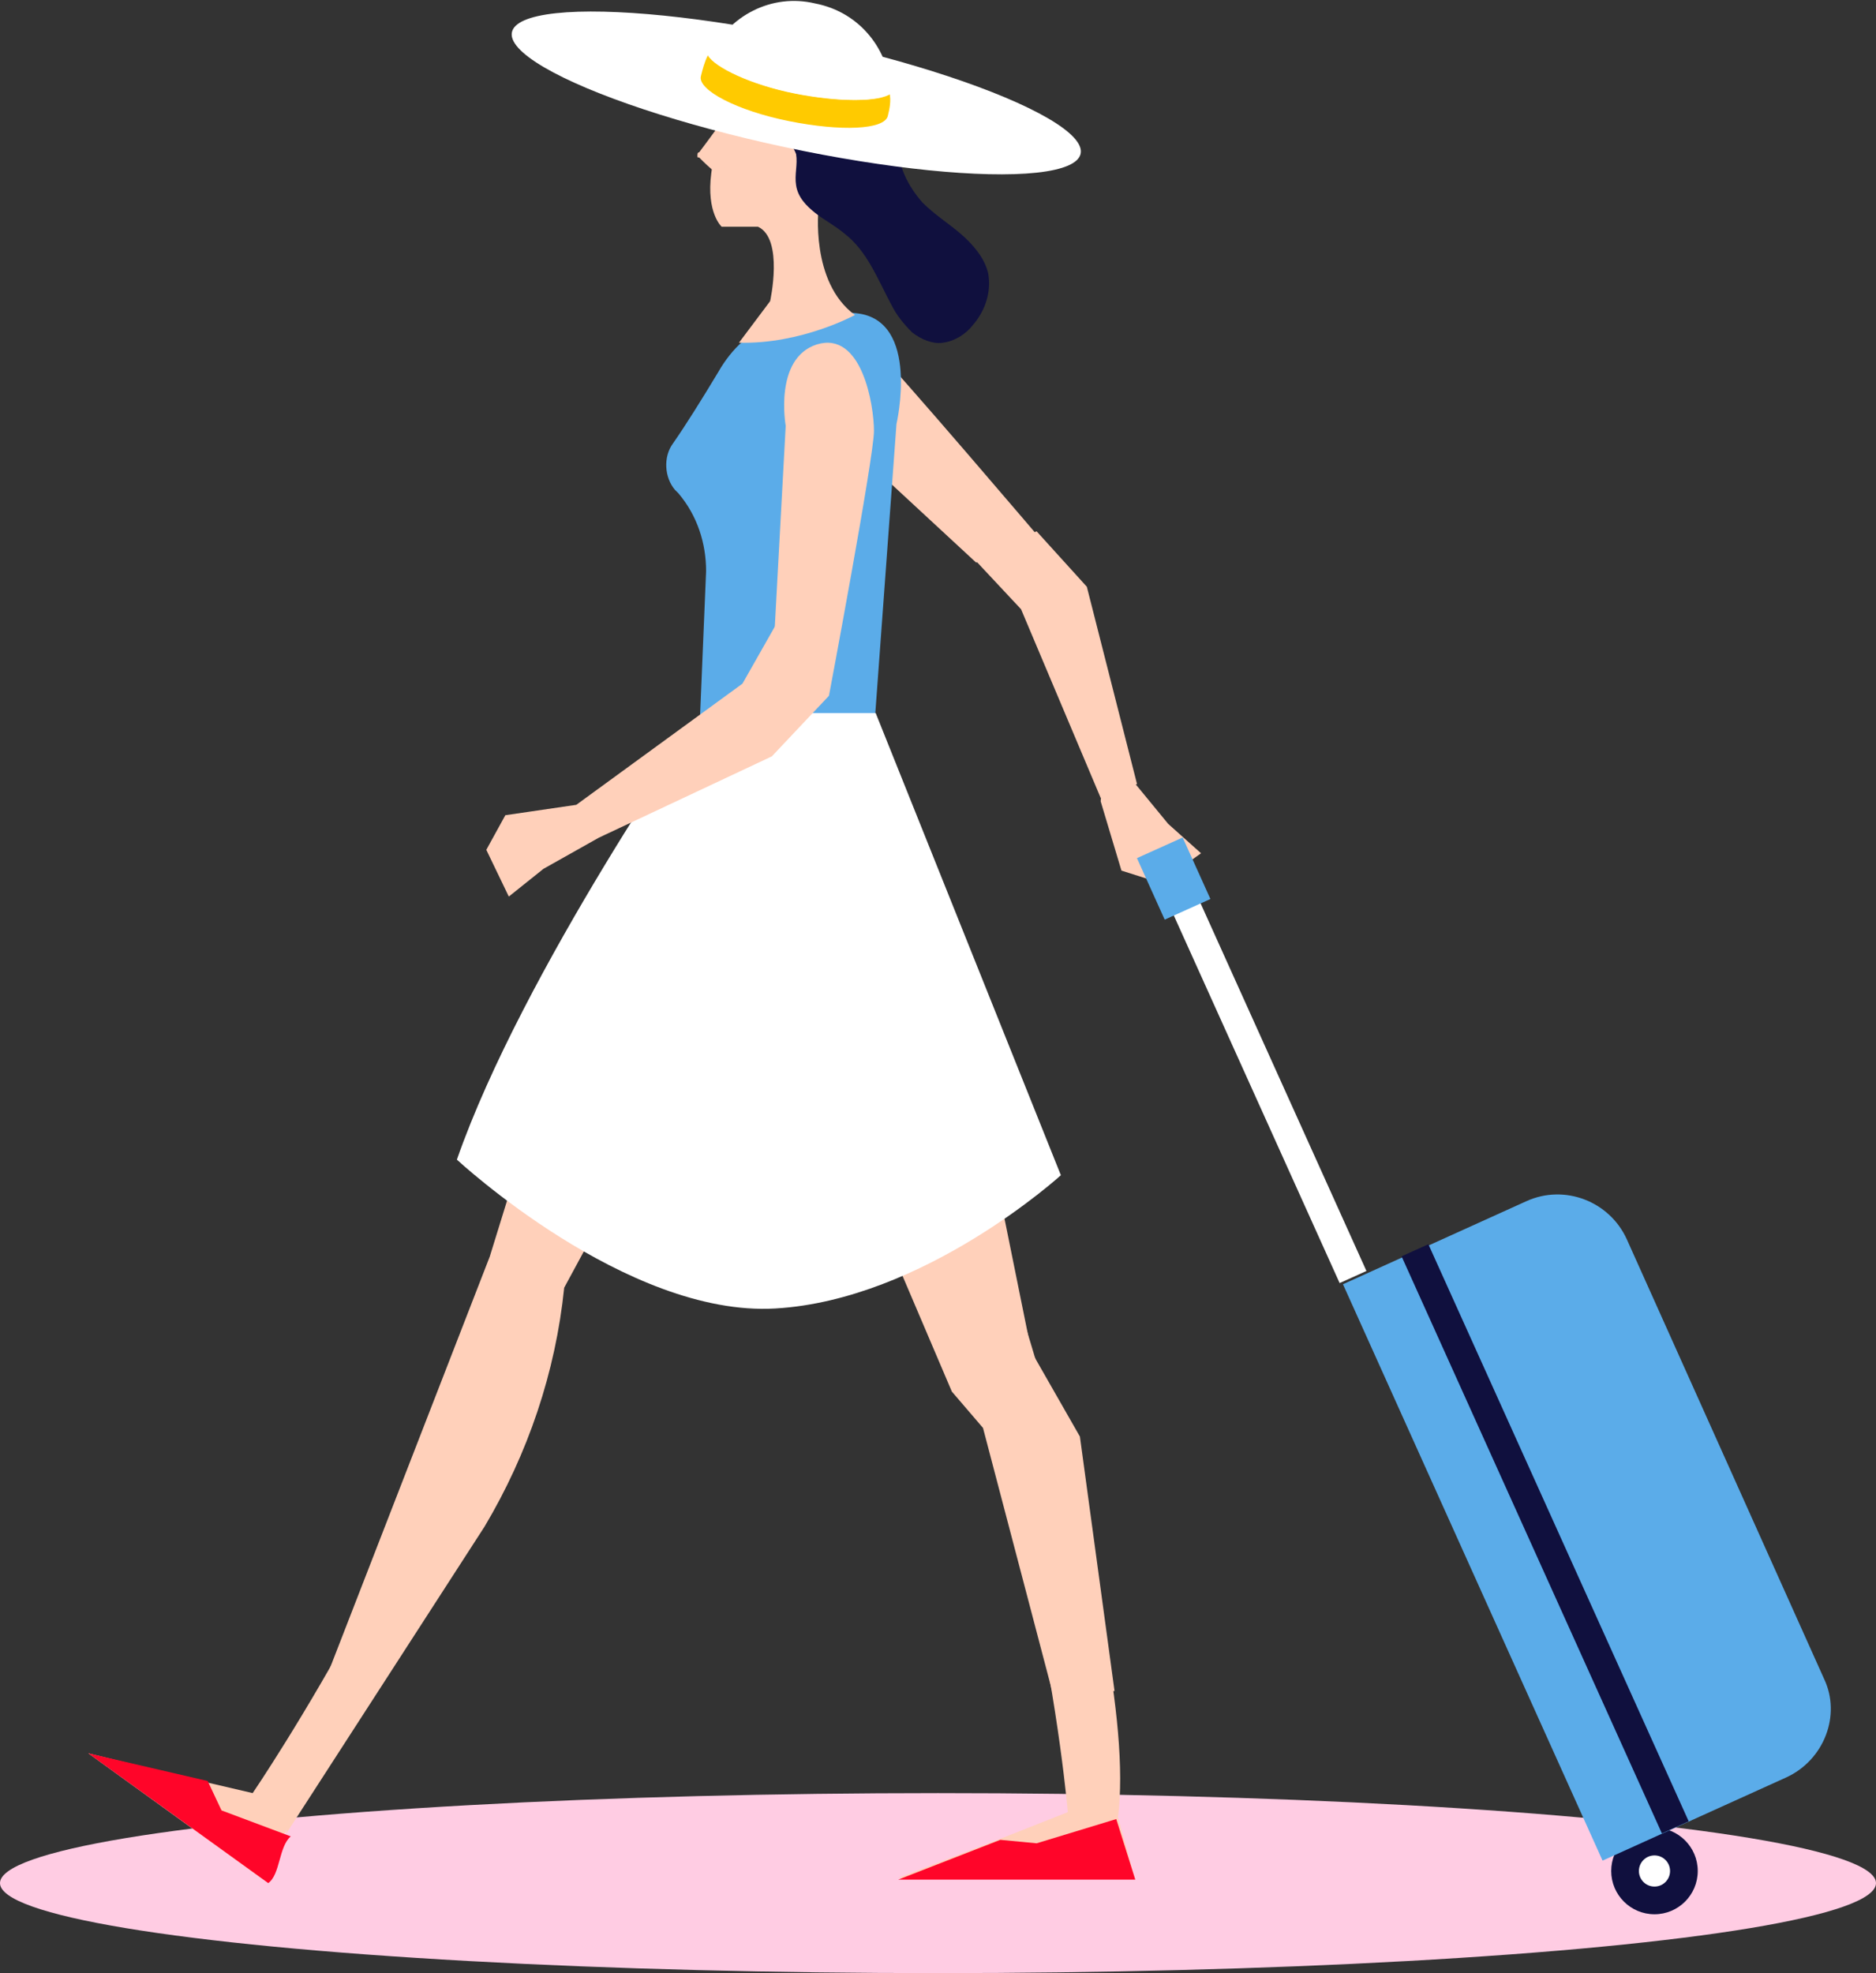 <?xml version="1.0" encoding="utf-8"?>
<!-- Generator: Adobe Illustrator 23.0.5, SVG Export Plug-In . SVG Version: 6.00 Build 0)  -->
<svg version="1.1" id="Layer_1" xmlns="http://www.w3.org/2000/svg" xmlns:xlink="http://www.w3.org/1999/xlink" x="0px" y="0px"
	 viewBox="0 0 108.4 114" style="enable-background:new 0 0 108.4 114;" xml:space="preserve">
<rect x="0" y="0" width="108.4" height="114" fill="#333333" stroke="none"/>
<style type="text/css">
	.st0{fill:#FFCCE3;}
	.st1{fill:#FFD0BA;}
	.st2{fill:#FF0529;}
	.st3{fill:#5bace9;}
	.st4{fill:#FFFFFF;}
	.st5{fill:#10103E;}
	.st6{fill:#FFCA00;}
</style>
<ellipse class="st0" cx="54.2" cy="108.8" rx="54.2" ry="5.2"/>
<path class="st1" d="M47,23.8c0,0-3.5-1.9-2.5-4.4c1-2.5,4.8-0.4,5.9,0.6s10.2,11.7,10.2,11.7l-4.2,0.8L47,23.8z"/>
<polygon class="st1" points="59,35.2 63.6,46.1 65.7,45.3 62.8,33.9 59.9,30.7 56.1,32.1 "/>
<polygon class="st1" points="63.6,46.3 64.8,50.3 67,51 69.4,49.3 67.5,47.6 65.2,44.8 63.7,44.9 "/>
<path class="st1" d="M65.6,108.6l-1-3.6c1.4-11-9.3-40.3-9.3-40.3s-5.7,1.7-5,2.7c9.5,14.4,11.4,37.3,11.4,37.3l-3.8,1.5l-6,2.3
	H65.6z"/>
<path class="st1" d="M5.1,101.3l10.1,7.3c0.7-0.5,0.8-1.9,1.2-2.6c6-10,16.7-33.8,16.8-34l-4.1-0.5c-2.3,14.2-14.5,32.1-14.5,32.1
	l-3-0.7L5.1,101.3z"/>
<path class="st1" d="M40.3,42.6L40.3,42.6c-3.2,4.5-5.7,9.5-7.3,14.8l-4.7,15.2l-9.4,24.2l-2.4,9.2l11.5-17.8
	c2.5-4.2,4.1-8.9,4.6-13.8v0l11.1-20.5l11.3,26.5l1.8,2.1l4.1,15.6l3.5-0.4L62.4,83l-2.8-4.9l-3.3-16.3c-1.2-5.9-3-11.6-5.5-17.1
	l-0.4-1L40.3,42.6z"/>
<polygon class="st2" points="51.9,108.6 65.6,108.6 64.5,105.1 59.9,106.5 57.8,106.3 "/>
<path class="st2" d="M5.1,101.3l10.4,7.5c0.7-0.5,0.6-2.1,1.3-2.7l-4-1.5l-0.8-1.7L5.1,101.3z"/>
<path class="st3" d="M50.3,45l1.5-20.5c0,0,1.4-6-2.3-6.4s-6.4,0.6-8,3.4c-0.9,1.5-1.9,3.1-2.6,4.1c-0.6,0.8-0.5,2,0.1,2.7l0.2,0.2
	c1.1,1.3,1.6,2.9,1.6,4.5l-0.5,12C40.2,45,44.8,47.9,50.3,45z"/>
<path class="st1" d="M49.4,18.2c0,0-3.1,1.7-6.7,1.6l1.8-2.4c0,0,0.8-3.6-0.7-4.3h-2.1c0,0-0.9-0.8-0.6-3.1c0.3-2.3,1.1-7.3,3-7.5
	c2-0.1,4.5-0.4,5.4,2.5s-2.2,7-2.2,7S46.8,16.3,49.4,18.2z"/>
<path class="st4" d="M40.6,41.2c0,0-10.4,14.9-14.2,25.8c0,0,9.8,9.1,18.4,8.6c8.6-0.5,16.5-7.7,16.5-7.7L50.6,41.2H40.6z"/>
<path class="st1" d="M45.4,24.6c0,0-0.7-3.9,1.8-4.7c2.6-0.8,3.3,3.5,3.3,5s-2.6,15.3-2.6,15.3l-3.2-2.7L45.4,24.6z"/>
<polygon class="st1" points="42.9,39.5 33.3,46.5 34.6,48.4 44.6,43.7 47.9,40.2 45,35.8 "/>
<polygon class="st1" points="33.3,46.5 29.2,47.1 28.1,49.1 29.4,51.8 31.4,50.2 34.6,48.4 34.7,46.9 "/>
<g>
	<circle class="st5" cx="95.6" cy="108.1" r="2.5"/>
	<circle class="st4" cx="95.6" cy="108.1" r="0.9"/>
	<path class="st3" d="M103.2,102.7l-10.6,4.8l-15-33.3l10.6-4.8c2.2-1,4.8,0,5.8,2.2L105.4,97C106.4,99.1,105.4,101.7,103.2,102.7z"
		/>
	
		<rect x="88.5" y="70.6" transform="matrix(0.911 -0.411 0.411 0.911 -28.654 44.644)" class="st5" width="1.7" height="36.6"/>
	
		<rect x="72.6" y="51.4" transform="matrix(0.911 -0.411 0.411 0.911 -19.474 35.828)" class="st4" width="1.7" height="23.4"/>
	<rect x="66.4" y="48.8" transform="matrix(0.911 -0.411 0.411 0.911 -14.851 32.414)" class="st3" width="2.9" height="3.9"/>
</g>
<path class="st1" d="M40.3,9c0,0.1,0,0.1,0.1,0.1c0.3,0.3,0.6,0.6,1,0.9c0,0,0.1,0.1,0.2,0.1c0,0,0.1,0,0.1-0.1
	c0.1-0.2,0.2-0.4,0.2-0.6c0.2-1,0.2-2.1,0.3-3.1C41.6,7.2,41,8,40.4,8.8C40.3,8.8,40.3,8.9,40.3,9z"/>
<path class="st5" d="M46,10.7c0.1,0.7,0.6,1.2,1.1,1.6c0.5,0.4,1.1,0.7,1.7,1.2c1.3,1,1.9,2.6,2.7,4.1c0.3,0.6,0.7,1.1,1.2,1.6
	c0.5,0.4,1.2,0.7,1.8,0.6c0.7-0.1,1.3-0.5,1.7-1c0.7-0.8,1.1-1.9,0.9-3c-0.2-0.9-0.9-1.7-1.6-2.3s-1.5-1.1-2.2-1.8
	c-0.7-0.8-1.2-1.7-1.4-2.8c-0.2-1-0.2-2-0.4-3c-0.4-1.4-1.5-2.6-2.8-3.2c-0.7-0.4-1.5-0.6-2.3-0.7c-0.9-0.1-1.8-0.2-2.7,0.1
	c-0.9,0.3-1.6,1-1.8,1.9C41.7,4.6,42,5.4,42.5,6c0.5,0.6,1.1,1,1.8,1.4C45,7.7,45.7,8.1,46,8.9C46.1,9.5,45.9,10.1,46,10.7z"/>
<g>
	<ellipse transform="matrix(0.209 -0.978 0.978 0.209 31.116 49.229)" class="st4" cx="46" cy="5.4" rx="3.2" ry="16.8"/>
	<path class="st6" d="M51.3,6.7c-0.2,0.8-2.7,0.9-5.7,0.3c-3-0.6-5.3-1.8-5.1-2.6c0.1-0.4,0.2-0.8,0.4-1.2c0.4,0.7,2.5,1.7,5,2.2
		s4.8,0.5,5.5,0C51.5,5.8,51.4,6.3,51.3,6.7z"/>
	<path class="st4" d="M51.5,5.4c-0.7,0.5-2.9,0.5-5.5,0s-4.6-1.5-5-2.2c1.1-2.3,3.6-3.6,6.1-3C49.7,0.7,51.4,2.9,51.5,5.4z"/>
</g>
</svg>
